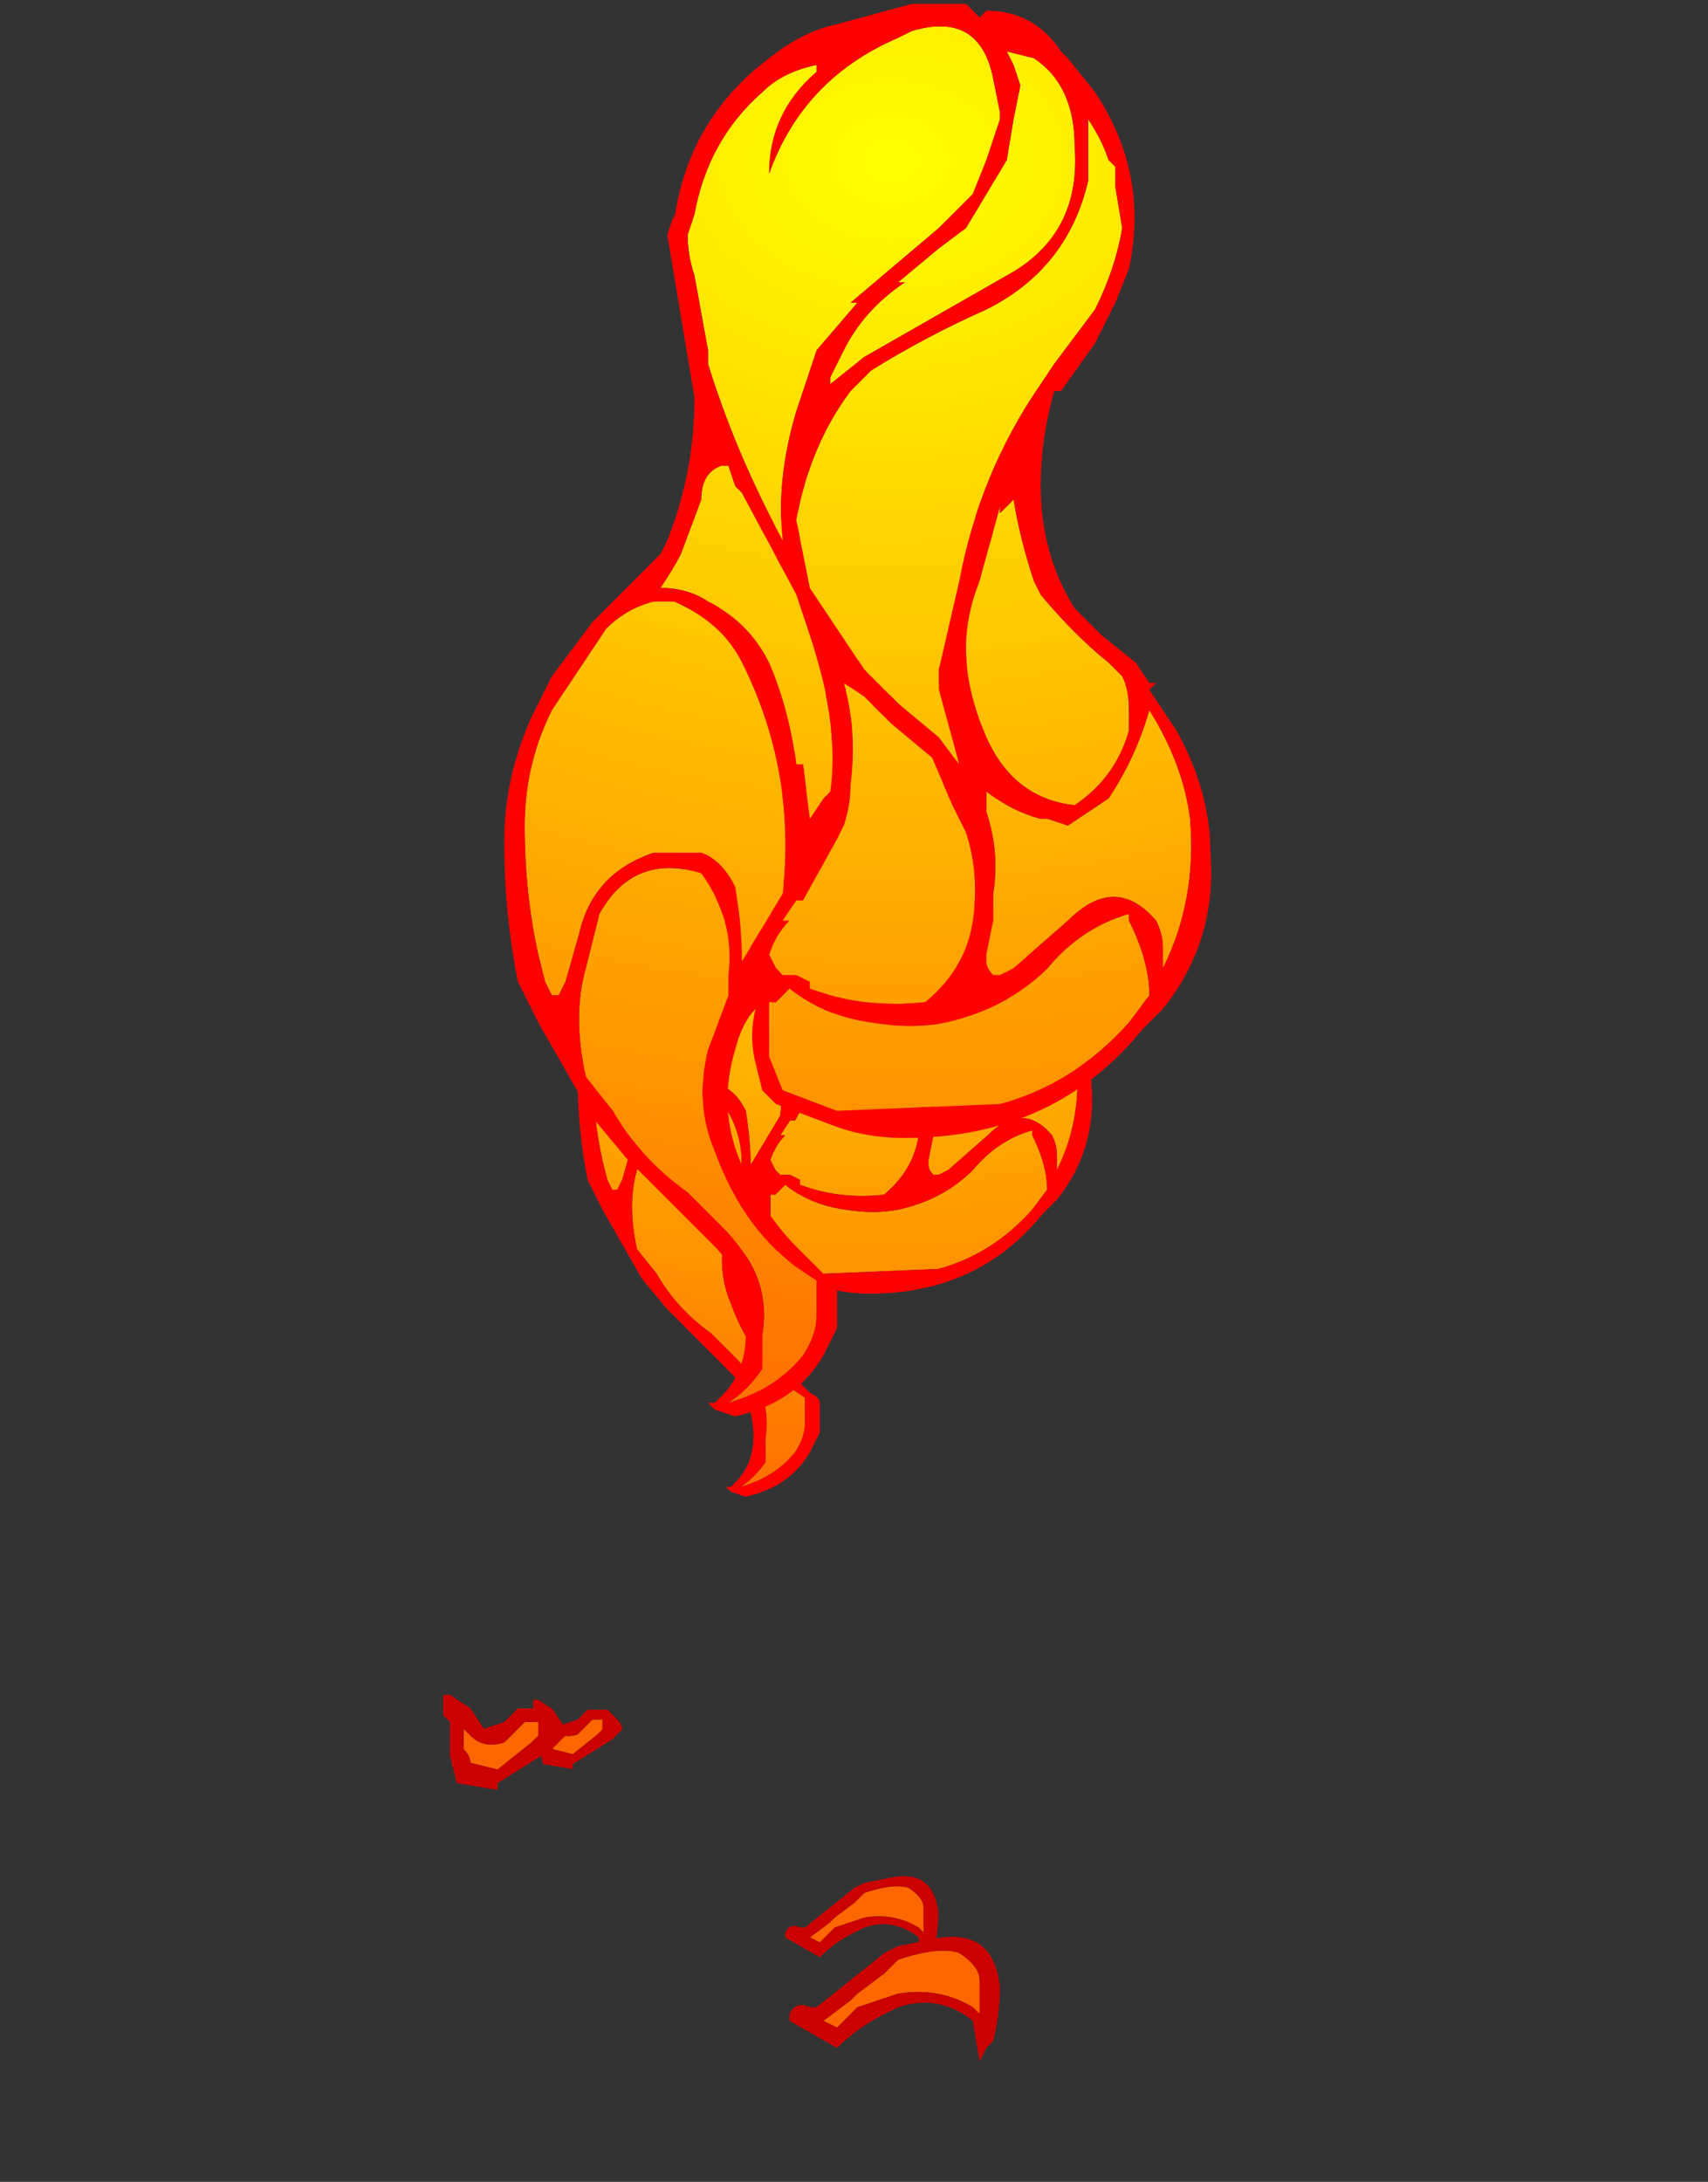 <?xml version="1.0" encoding="UTF-8" standalone="no"?>
<svg xmlns:ffdec="https://www.free-decompiler.com/flash" xmlns:xlink="http://www.w3.org/1999/xlink" ffdec:objectType="frame" height="112.45px" width="88.05px" xmlns="http://www.w3.org/2000/svg">
  <rect width="100%" height="100%" fill="#333333" stroke="none"/>
  <g transform="matrix(1.0, 0.0, 0.0, 1.0, 48.4, 4.15)">
    <use ffdec:characterId="1391" height="15.2" transform="matrix(5.094, 0.0, 0.0, 5.104, -20.91, 19.908)" width="5.65" xlink:href="#shape0"/>
    <use ffdec:characterId="1391" height="15.2" transform="matrix(7.0, 0.0, 0.0, 7.0, -25.55, -3.95)" width="5.65" xlink:href="#shape0"/>
  </g>
  <defs>
    <g id="shape0" transform="matrix(1.0, 0.0, 0.0, 1.0, 3.3, 0.4)">
      <path d="M0.4 7.1 Q0.85 7.0 1.15 6.7 1.4 6.4 1.75 6.3 L1.75 6.35 Q1.9 6.65 1.9 6.9 L1.75 7.1 Q1.35 7.55 0.8 7.7 L-0.4 7.75 -0.8 7.6 -0.9 7.35 -0.9 6.95 -0.85 6.95 -0.75 6.85 Q-0.5 7.05 -0.15 7.1 0.15 7.15 0.4 7.1 M0.0 4.9 L0.3 5.15 0.45 5.5 0.55 5.7 Q0.65 6.0 0.6 6.35 0.55 6.7 0.25 6.95 -0.2 7.0 -0.6 6.85 L-0.6 6.8 -0.7 6.75 -0.8 6.75 -0.85 6.7 -0.9 6.6 Q-0.85 6.45 -0.75 6.35 L-0.8 6.35 -0.7 6.2 -0.65 6.2 -0.4 5.75 -0.35 5.65 Q-0.3 5.5 -0.3 5.35 -0.25 4.95 -0.35 4.6 L-0.2 4.7 0.0 4.9 M1.9 4.8 Q2.15 5.2 2.2 5.6 2.25 6.2 2.0 6.7 L2.0 6.55 Q2.0 6.45 1.95 6.35 1.65 6.0 1.3 6.35 L0.9 6.7 0.8 6.75 0.75 6.75 Q0.7 6.7 0.7 6.65 L0.7 6.6 0.75 6.35 0.75 6.15 Q0.8 5.85 0.7 5.55 L0.7 5.4 Q0.9 5.55 1.1 5.6 L1.15 5.6 1.3 5.65 1.6 5.45 Q1.8 5.15 1.9 4.8 M0.9 3.25 Q0.95 3.55 1.05 3.85 L1.1 3.95 Q1.35 4.25 1.6 4.45 L1.7 4.55 Q1.75 4.65 1.75 4.8 L1.75 4.95 Q1.65 5.3 1.35 5.5 0.9 5.45 0.7 5.0 0.55 4.65 0.55 4.35 0.55 4.1 0.65 3.85 L0.8 3.3 0.8 3.35 0.9 3.25 M0.9 0.45 L0.95 0.2 0.9 0.05 0.85 -0.05 1.05 0.0 Q1.35 0.2 1.35 0.65 1.4 1.3 0.85 1.6 L-0.2 2.2 -0.45 2.4 -0.45 2.35 -0.35 2.15 Q-0.2 1.85 0.1 1.65 L0.05 1.65 0.35 1.4 0.55 1.25 0.85 0.75 0.9 0.45 M1.65 0.9 L1.65 0.95 1.7 1.25 Q1.65 1.55 1.5 1.85 L1.2 2.25 1.1 2.4 Q0.65 3.05 0.5 3.85 L0.35 4.5 0.35 4.65 0.5 5.2 0.35 5.0 0.05 4.75 -0.2 4.5 -0.6 3.9 -0.7 3.4 Q-0.6 2.85 -0.3 2.45 L-0.15 2.3 Q0.25 2.05 0.7 1.85 1.3 1.55 1.45 0.9 L1.45 0.45 Q1.55 0.6 1.6 0.75 L1.65 0.8 1.65 0.9 M0.05 -0.15 L0.15 -0.2 Q0.65 -0.35 0.75 0.15 L0.8 0.4 0.8 0.45 0.7 0.75 0.6 1.0 0.35 1.25 -0.3 1.8 -0.25 1.8 -0.55 2.15 -0.7 2.6 Q-0.85 3.1 -0.8 3.55 -1.15 2.9 -1.35 2.25 L-1.35 2.15 -1.45 1.6 Q-1.5 1.45 -1.5 1.3 L-1.45 1.15 Q-1.35 0.6 -0.95 0.25 -0.8 0.1 -0.55 0.05 L-0.55 0.1 Q-0.9 0.4 -0.9 0.85 -0.65 0.15 0.05 -0.15 M0.05 14.0 Q0.35 13.9 0.5 13.95 0.65 14.05 0.65 14.15 L0.65 14.4 0.6 14.35 Q0.35 14.2 0.05 14.25 -0.1 14.3 -0.25 14.35 L-0.4 14.5 -0.5 14.45 -0.3 14.3 -0.25 14.25 -0.05 14.1 Q0.0 14.05 0.05 14.0 M-2.25 7.5 Q-2.35 7.05 -2.25 6.7 L-2.15 6.3 Q-1.9 5.85 -1.4 6.0 -1.15 6.35 -1.2 6.75 L-1.2 6.9 -1.35 7.3 Q-1.45 7.7 -1.3 8.05 -1.1 8.6 -0.7 8.9 L-0.55 9.0 Q-0.55 9.15 -0.55 9.25 -0.55 9.4 -0.65 9.55 -0.85 9.8 -1.2 9.9 -1.05 9.8 -0.95 9.65 L-0.95 9.4 Q-0.9 9.1 -1.05 8.85 -1.15 8.7 -1.25 8.6 L-1.5 8.35 Q-1.85 8.1 -2.05 7.75 L-2.25 7.5 M-2.1 4.2 Q-1.95 4.05 -1.75 4.0 L-1.6 4.0 Q-1.25 4.15 -1.1 4.45 -0.7 5.25 -0.8 6.15 L-1.1 6.65 Q-1.1 6.4 -1.15 6.1 -1.25 5.9 -1.4 5.85 L-1.75 5.85 Q-2.2 6.0 -2.3 6.45 L-2.4 6.8 -2.45 6.9 -2.5 6.9 -2.55 6.8 -2.6 6.6 Q-2.7 6.15 -2.7 5.65 -2.7 5.2 -2.5 4.8 L-2.1 4.2 M-0.65 5.6 L-0.65 5.6 M-1.15 3.15 L-1.1 3.2 -0.7 3.95 -0.6 4.25 Q-0.55 4.4 -0.5 4.6 -0.4 5.05 -0.45 5.4 L-0.5 5.45 -0.6 5.6 -0.65 5.2 -0.7 5.2 Q-0.75 4.8 -0.9 4.45 -1.05 4.15 -1.35 4.0 -1.5 3.9 -1.7 3.9 -1.6 3.75 -1.55 3.65 L-1.4 3.25 Q-1.4 3.05 -1.25 3.0 L-1.2 3.0 -1.15 3.15 M-3.1 12.55 Q-3.1 12.5 -3.15 12.45 L-3.15 12.3 -3.1 12.35 Q-3.0 12.45 -2.85 12.4 L-2.7 12.25 -2.6 12.25 -2.6 12.35 -2.65 12.4 -2.9 12.6 -3.1 12.55" fill="url(#gradient0)" fill-rule="evenodd" stroke="none"/>
      <path d="M0.65 -0.3 L0.7 -0.35 Q1.05 -0.35 1.25 -0.05 L1.3 0.0 1.5 0.25 Q1.9 0.85 1.75 1.55 L1.65 1.8 1.5 2.1 1.25 2.45 1.2 2.45 Q1.1 2.8 1.1 3.15 1.1 3.65 1.35 4.05 L1.55 4.25 1.8 4.45 1.9 4.6 1.95 4.6 1.9 4.65 2.1 4.95 Q2.35 5.4 2.35 5.85 2.4 6.5 2.0 7.0 L1.85 7.15 Q1.2 7.95 0.1 7.95 -0.2 7.95 -0.45 7.85 L-0.85 7.7 -0.95 7.6 -1.0 7.4 Q-1.05 7.2 -1.0 7.0 -1.1 7.1 -1.15 7.3 -1.3 7.8 -1.05 8.25 -0.9 8.55 -0.7 8.75 L-0.5 8.95 Q-0.4 9.0 -0.4 9.05 -0.4 9.2 -0.4 9.35 L-0.5 9.55 Q-0.7 9.9 -1.15 10.0 L-1.3 9.95 -1.35 9.9 -1.3 9.9 -1.25 9.85 Q-1.0 9.6 -1.1 9.15 -1.15 8.9 -1.3 8.75 L-1.95 8.1 -2.2 7.8 -2.6 7.1 -2.75 6.8 Q-2.85 6.3 -2.85 5.8 L-2.85 5.75 Q-2.85 5.3 -2.65 4.85 L-2.5 4.55 -2.2 4.15 -1.7 3.65 -1.65 3.55 Q-1.45 3.05 -1.45 2.5 L-1.65 1.3 -1.6 1.15 -1.6 1.2 Q-1.5 0.45 -0.9 0.0 -0.65 -0.2 -0.4 -0.25 L0.15 -0.4 0.55 -0.4 0.65 -0.3 M0.05 -0.15 Q-0.65 0.15 -0.9 0.85 -0.9 0.4 -0.55 0.1 L-0.55 0.05 Q-0.8 0.1 -0.95 0.25 -1.35 0.6 -1.45 1.15 L-1.5 1.3 Q-1.5 1.45 -1.45 1.6 L-1.35 2.15 -1.35 2.25 Q-1.15 2.9 -0.8 3.55 -0.85 3.1 -0.7 2.6 L-0.55 2.15 -0.25 1.8 -0.3 1.8 0.35 1.25 0.6 1.0 0.7 0.75 0.8 0.45 0.8 0.4 0.75 0.15 Q0.65 -0.35 0.15 -0.2 L0.05 -0.15 M1.65 0.9 L1.65 0.8 1.6 0.75 Q1.55 0.6 1.45 0.45 L1.45 0.9 Q1.3 1.55 0.7 1.85 0.25 2.05 -0.15 2.3 L-0.3 2.45 Q-0.6 2.85 -0.7 3.4 L-0.6 3.9 -0.2 4.5 0.05 4.75 0.35 5.0 0.5 5.2 0.35 4.65 0.35 4.5 0.5 3.85 Q0.65 3.05 1.1 2.4 L1.2 2.25 1.5 1.85 Q1.65 1.55 1.7 1.25 L1.65 0.95 1.65 0.9 M0.9 0.45 L0.85 0.75 0.55 1.25 0.35 1.4 0.05 1.65 0.1 1.65 Q-0.2 1.85 -0.35 2.15 L-0.45 2.35 -0.45 2.4 -0.2 2.2 0.85 1.6 Q1.4 1.3 1.35 0.65 1.35 0.2 1.05 0.0 L0.85 -0.05 0.9 0.05 0.95 0.2 0.9 0.45 M0.9 3.25 L0.8 3.35 0.8 3.3 0.65 3.85 Q0.55 4.1 0.55 4.35 0.55 4.65 0.7 5.0 0.9 5.45 1.35 5.5 1.65 5.3 1.75 4.95 L1.75 4.8 Q1.75 4.65 1.7 4.55 L1.6 4.45 Q1.35 4.25 1.1 3.95 L1.05 3.85 Q0.95 3.55 0.9 3.25 M1.9 4.8 Q1.8 5.15 1.6 5.45 L1.3 5.65 1.15 5.6 1.1 5.6 Q0.9 5.55 0.7 5.4 L0.7 5.55 Q0.8 5.85 0.75 6.15 L0.75 6.35 0.7 6.6 0.7 6.65 Q0.7 6.7 0.75 6.75 L0.8 6.75 0.9 6.7 1.3 6.35 Q1.65 6.0 1.95 6.35 2.0 6.45 2.0 6.55 L2.0 6.7 Q2.25 6.2 2.2 5.6 2.15 5.2 1.9 4.8 M0.0 4.9 L-0.2 4.7 -0.35 4.6 Q-0.25 4.95 -0.3 5.35 -0.3 5.5 -0.35 5.65 L-0.4 5.75 -0.65 6.2 -0.7 6.2 -0.8 6.35 -0.75 6.35 Q-0.85 6.45 -0.9 6.6 L-0.85 6.7 -0.8 6.75 -0.7 6.75 -0.6 6.8 -0.6 6.85 Q-0.2 7.0 0.25 6.95 0.55 6.7 0.6 6.35 0.65 6.0 0.55 5.7 L0.45 5.5 0.3 5.15 0.0 4.9 M0.4 7.1 Q0.15 7.15 -0.15 7.1 -0.5 7.05 -0.75 6.85 L-0.85 6.95 -0.9 6.95 -0.9 7.35 -0.8 7.6 -0.4 7.75 0.8 7.7 Q1.35 7.55 1.75 7.1 L1.9 6.9 Q1.9 6.65 1.75 6.35 L1.75 6.3 Q1.4 6.4 1.15 6.7 0.85 7.0 0.4 7.1 M0.65 14.75 L0.65 14.75 M-1.15 3.15 L-1.2 3.0 -1.25 3.0 Q-1.4 3.05 -1.4 3.25 L-1.55 3.65 Q-1.6 3.75 -1.7 3.9 -1.5 3.9 -1.35 4.0 -1.05 4.15 -0.9 4.45 -0.75 4.8 -0.7 5.2 L-0.65 5.2 -0.6 5.6 -0.5 5.45 -0.45 5.4 Q-0.4 5.05 -0.5 4.6 -0.55 4.4 -0.6 4.25 L-0.7 3.95 -1.1 3.2 -1.15 3.15 M-0.65 5.6 L-0.65 5.6 M-2.1 4.2 L-2.5 4.8 Q-2.7 5.2 -2.7 5.65 -2.7 6.15 -2.6 6.6 L-2.55 6.8 -2.5 6.9 -2.45 6.9 -2.4 6.8 -2.3 6.45 Q-2.2 6.0 -1.75 5.85 L-1.4 5.85 Q-1.25 5.9 -1.15 6.1 -1.1 6.4 -1.1 6.65 L-0.8 6.15 Q-0.7 5.25 -1.1 4.45 -1.25 4.15 -1.6 4.0 L-1.75 4.0 Q-1.95 4.05 -2.1 4.2 M-2.25 7.5 L-2.05 7.75 Q-1.85 8.1 -1.5 8.35 L-1.25 8.6 Q-1.15 8.7 -1.05 8.85 -0.9 9.1 -0.95 9.4 L-0.95 9.65 Q-1.05 9.8 -1.2 9.9 -0.85 9.8 -0.65 9.55 -0.55 9.4 -0.55 9.25 -0.55 9.15 -0.55 9.0 L-0.7 8.9 Q-1.1 8.6 -1.3 8.05 -1.45 7.7 -1.35 7.3 L-1.2 6.9 -1.2 6.75 Q-1.15 6.35 -1.4 6.0 -1.9 5.85 -2.15 6.3 L-2.25 6.7 Q-2.35 7.05 -2.25 7.5 M-2.5 12.45 L-2.5 12.45" fill="#ff0000" fill-rule="evenodd" stroke="none"/>
      <path d="M0.05 14.0 Q0.0 14.05 -0.05 14.1 L-0.25 14.25 -0.3 14.3 -0.5 14.45 -0.4 14.5 -0.25 14.35 Q-0.1 14.3 0.05 14.25 0.35 14.2 0.6 14.35 L0.65 14.4 0.65 14.15 Q0.65 14.05 0.5 13.95 0.35 13.9 0.05 14.0 M0.65 14.75 L0.6 14.45 Q0.35 14.25 0.05 14.35 L-0.05 14.4 Q-0.25 14.5 -0.4 14.65 L-0.75 14.45 -0.75 14.4 Q-0.7 14.3 -0.6 14.35 L-0.55 14.35 -0.05 13.95 0.05 13.9 0.3 13.85 Q0.75 13.75 0.8 14.2 0.8 14.4 0.75 14.6 L0.7 14.65 0.65 14.75 M-2.5 12.45 L-2.9 12.7 -2.9 12.75 -3.2 12.7 -3.25 12.5 -3.25 12.25 -3.3 12.2 -3.3 12.05 -3.25 12.05 -3.1 12.15 -3.0 12.3 -2.85 12.25 -2.75 12.15 -2.55 12.15 -2.45 12.25 Q-2.4 12.3 -2.4 12.35 L-2.5 12.45 M-3.1 12.55 L-2.9 12.6 -2.65 12.4 -2.6 12.35 -2.6 12.25 -2.7 12.25 -2.85 12.4 Q-3.0 12.45 -3.1 12.35 L-3.15 12.3 -3.15 12.45 Q-3.1 12.5 -3.1 12.55" fill="#cc0000" fill-rule="evenodd" stroke="none"/>
    </g>
    <radialGradient cx="0" cy="0" gradientTransform="matrix(-0.016, 0.0, 0.0, -0.012, 0.0, 0.75)" gradientUnits="userSpaceOnUse" id="gradient0" r="819.2" spreadMethod="pad">
      <stop offset="0.0" stop-color="#ffff00"/>
      <stop offset="1.0" stop-color="#ff6600"/>
    </radialGradient>
  </defs>
</svg>
